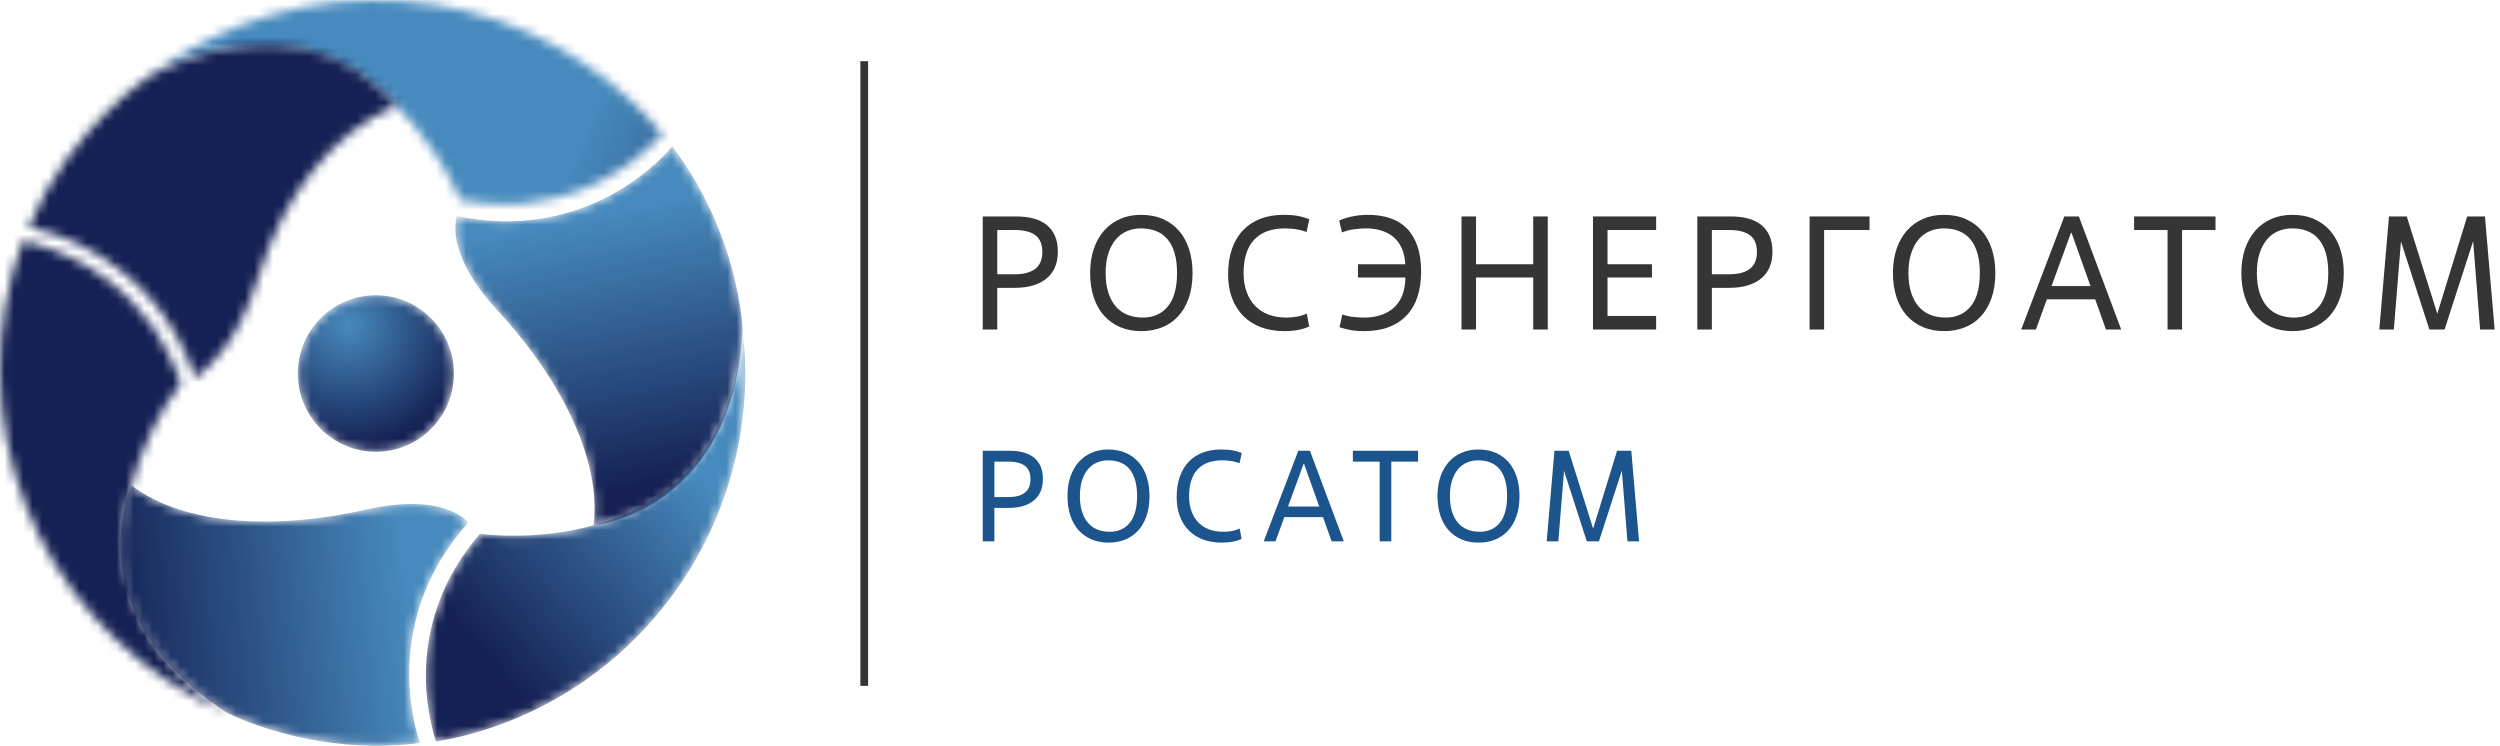 <?xml version="1.0" encoding="UTF-8"?>
<svg width="268px" height="80px" viewBox="0 0 268 80" version="1.1" xmlns="http://www.w3.org/2000/svg" xmlns:xlink="http://www.w3.org/1999/xlink">
    <title>Group 6</title>
    <defs>
        <path d="M14.637,14.161 C11.533,17.595 6.245,17.856 2.82,14.746 C-0.605,11.636 -0.871,6.328 2.226,2.893 C5.328,-0.542 10.621,-0.8 14.045,2.309 C17.469,5.42 17.734,10.726 14.637,14.161" id="path-1"></path>
        <radialGradient cx="33.997%" cy="22.135%" fx="33.997%" fy="22.135%" r="70.374%" gradientTransform="translate(0.34,0.221),scale(1,0.997),rotate(0.056),scale(1,1.003),translate(-0.34,-0.221)" id="radialGradient-3">
            <stop stop-color="#478ABD" offset="0%"></stop>
            <stop stop-color="#152154" offset="100%"></stop>
        </radialGradient>
        <path d="M0.043,7.977 C15.742,-3.761 38.044,-2.519 52.334,11.725 C53.186,12.58 53.971,13.477 54.732,14.385 C54.564,14.562 54.395,14.743 54.226,14.912 C49.307,19.842 43.927,21.43 39.784,21.804 C39.672,21.813 39.57,21.826 39.458,21.836 C39.334,21.845 39.222,21.845 39.101,21.851 C37.229,21.944 35.222,21.834 33.074,21.435 C33.074,21.435 31.5,17.472 28.133,13.438 C27.545,12.734 26.898,12.028 26.193,11.338 C20.894,6.126 12.36,2.008 0.043,7.977 Z" id="path-4"></path>
        <linearGradient x1="5.041%" y1="40.124%" x2="11.206%" y2="41.239%" id="linearGradient-6">
            <stop stop-color="#478ABD" offset="0%"></stop>
            <stop stop-color="#152154" offset="100%"></stop>
        </linearGradient>
        <path d="M2.468,0.176 C2.706,0.233 2.945,0.288 3.177,0.35 C9.905,2.145 13.971,6.011 16.366,9.411 C16.429,9.502 16.494,9.586 16.557,9.678 C16.627,9.78 16.683,9.878 16.748,9.98 C17.765,11.553 18.674,13.346 19.402,15.406 C19.402,15.406 18.697,16.297 17.766,17.838 L17.649,18.034 C16.799,19.462 15.783,21.403 14.946,23.684 C14.632,24.548 14.343,25.46 14.097,26.413 C12.234,33.61 12.934,43.058 24.261,50.74 C6.248,43.015 -3.828,23.079 1.361,3.582 C1.678,2.416 2.061,1.289 2.468,0.176 Z" id="path-7"></path>
        <linearGradient x1="2.355%" y1="45.273%" x2="1.423%" y2="42.318%" id="linearGradient-9">
            <stop stop-color="#478ABD" offset="0%"></stop>
            <stop stop-color="#152154" offset="100%"></stop>
        </linearGradient>
        <path d="M18.26,20.983 C17.31,21.246 16.376,21.452 15.473,21.612 C10.295,22.51 6.076,21.893 6.076,21.893 C4.656,23.552 3.558,25.237 2.702,26.903 C2.649,27.011 2.592,27.109 2.537,27.22 C2.49,27.321 2.45,27.417 2.402,27.518 C0.653,31.292 -0.661,36.746 1.15,43.472 C1.211,43.702 1.285,43.938 1.354,44.173 C2.521,43.968 3.689,43.735 4.855,43.426 C24.336,38.172 36.565,19.478 34.246,0.015 C33.257,13.666 25.425,18.998 18.26,20.983" id="path-10"></path>
        <linearGradient x1="76.641%" y1="30.448%" x2="24.141%" y2="83.463%" id="linearGradient-12">
            <stop stop-color="#478ABD" offset="0%"></stop>
            <stop stop-color="#152154" offset="100%"></stop>
        </linearGradient>
        <path d="M13.549,3.475 C31.107,-5.413 39.7,6.836 39.7,6.836 C32.915,9.702 27.682,16.288 24.927,25.214 C22.647,32.598 19.255,35.278 18.149,35.983 C13.63,22.504 1.501,20.059 0.31,19.851 C4.854,8.921 13.549,3.475 13.549,3.475 Z" id="path-13"></path>
        <linearGradient x1="2.575%" y1="42.244%" x2="5.346%" y2="40.334%" id="linearGradient-15">
            <stop stop-color="#478ABD" offset="0%"></stop>
            <stop stop-color="#152154" offset="100%"></stop>
        </linearGradient>
        <path d="M31.058,20.296 C31.056,15.771 32.312,9.782 37.338,4.14 L37.394,4.053 C36.574,3.176 33.702,1.017 26.315,2.7 C17.208,4.777 7.159,4.536 1.283,0.093 C1.283,0.093 -5.028,13.66 11.447,24.42 C11.447,24.42 20.498,29.221 32.224,27.701 C32.012,27.117 31.059,24.268 31.058,20.296" id="path-16"></path>
        <linearGradient x1="85.135%" y1="46.628%" x2="8.989%" y2="52.436%" id="linearGradient-18">
            <stop stop-color="#478ABD" offset="0%"></stop>
            <stop stop-color="#152154" offset="100%"></stop>
        </linearGradient>
        <path d="M23.572,0.107 C22.276,1.68 16.119,8.132 5.843,8.14 C4.189,8.14 2.433,7.972 0.577,7.588 L0.489,7.568 C0.15,8.811 -0.13,12.332 4.887,17.74 C11.236,24.589 16.052,33.413 15.143,40.723 C15.143,40.723 30.05,39.404 31.129,19.755 C31.129,19.755 30.761,9.506 23.572,0.107" id="path-19"></path>
        <linearGradient x1="47.641%" y1="18.562%" x2="58.452%" y2="90.525%" id="linearGradient-21">
            <stop stop-color="#478ABD" offset="0%"></stop>
            <stop stop-color="#152154" offset="100%"></stop>
        </linearGradient>
    </defs>
    <g id="Pictures" stroke="none" stroke-width="1" fill="none" fill-rule="evenodd">
        <g id="Group-6">
            <path d="M106.907,29.402 L108.777,29.402 C109.747,29.402 110.483,29.206 110.985,28.814 C111.487,28.421 111.738,27.821 111.738,27.013 C111.738,26.181 111.487,25.581 110.985,25.211 C110.483,24.842 109.747,24.658 108.777,24.658 L106.907,24.658 L106.907,29.402 Z M106.907,35.324 L105.349,35.324 L105.349,23.203 L108.915,23.203 C109.608,23.203 110.229,23.275 110.777,23.42 C111.325,23.564 111.796,23.792 112.188,24.103 C112.58,24.415 112.881,24.808 113.089,25.281 C113.297,25.754 113.401,26.32 113.401,26.978 C113.401,28.236 112.994,29.197 112.18,29.861 C111.366,30.525 110.232,30.856 108.777,30.856 L106.907,30.856 L106.907,35.324 L106.907,35.324 Z" id="Fill-1" fill="#343534"></path>
            <path d="M122.508,34.043 C123.651,34.043 124.549,33.642 125.201,32.839 C125.853,32.037 126.179,30.845 126.179,29.264 C126.179,28.432 126.09,27.717 125.911,27.116 C125.732,26.516 125.475,26.02 125.14,25.627 C124.806,25.235 124.399,24.946 123.92,24.762 C123.44,24.577 122.901,24.485 122.301,24.485 C121.77,24.485 121.273,24.583 120.811,24.779 C120.349,24.975 119.952,25.269 119.617,25.662 C119.282,26.054 119.016,26.551 118.82,27.151 C118.624,27.751 118.526,28.456 118.526,29.264 C118.526,30.06 118.621,30.759 118.811,31.359 C119.002,31.959 119.27,32.458 119.617,32.857 C119.963,33.255 120.381,33.553 120.872,33.749 C121.362,33.945 121.908,34.043 122.508,34.043 Z M122.353,35.497 C121.51,35.497 120.751,35.353 120.075,35.065 C119.4,34.776 118.823,34.363 118.344,33.826 C117.865,33.29 117.498,32.634 117.244,31.861 C116.99,31.088 116.863,30.222 116.863,29.264 C116.863,28.294 116.996,27.425 117.262,26.657 C117.527,25.89 117.899,25.238 118.379,24.701 C118.857,24.164 119.432,23.752 120.101,23.463 C120.771,23.174 121.504,23.03 122.301,23.03 C123.201,23.03 123.994,23.183 124.682,23.489 C125.368,23.795 125.946,24.222 126.413,24.77 C126.881,25.318 127.236,25.976 127.478,26.744 C127.721,27.512 127.842,28.352 127.842,29.264 C127.842,30.291 127.703,31.194 127.426,31.974 C127.149,32.753 126.768,33.402 126.283,33.922 C125.798,34.441 125.221,34.834 124.552,35.099 C123.882,35.365 123.149,35.497 122.353,35.497 L122.353,35.497 Z" id="Fill-2" fill="#343534"></path>
            <path d="M140.344,34.995 C140.009,35.157 139.617,35.281 139.166,35.368 C138.716,35.454 138.225,35.497 137.695,35.497 C136.748,35.497 135.902,35.356 135.158,35.073 C134.413,34.791 133.781,34.383 133.262,33.852 C132.742,33.321 132.344,32.684 132.067,31.939 C131.79,31.194 131.651,30.355 131.651,29.42 C131.651,28.392 131.79,27.48 132.067,26.683 C132.344,25.887 132.742,25.218 133.262,24.675 C133.781,24.132 134.407,23.723 135.14,23.446 C135.873,23.168 136.69,23.03 137.591,23.03 C138.283,23.03 138.846,23.079 139.279,23.177 C139.712,23.275 140.072,23.382 140.361,23.497 L140.067,24.865 C139.686,24.727 139.299,24.629 138.907,24.571 C138.514,24.513 138.127,24.485 137.746,24.485 C136.303,24.485 135.204,24.889 134.448,25.697 C133.691,26.505 133.314,27.694 133.314,29.264 C133.314,30.014 133.42,30.686 133.634,31.281 C133.847,31.876 134.15,32.378 134.543,32.787 C134.935,33.197 135.414,33.509 135.98,33.723 C136.546,33.936 137.186,34.043 137.902,34.043 C138.283,34.043 138.667,34.008 139.054,33.939 C139.44,33.869 139.784,33.76 140.084,33.61 L140.344,34.995" id="Fill-3" fill="#343534"></path>
            <path d="M145.573,28.328 L150.647,28.328 C150.612,27.671 150.488,27.102 150.274,26.623 C150.061,26.144 149.769,25.745 149.4,25.428 C149.03,25.111 148.595,24.874 148.092,24.718 C147.59,24.562 147.039,24.485 146.439,24.485 C146.092,24.485 145.682,24.513 145.209,24.571 C144.736,24.629 144.286,24.744 143.859,24.917 L143.564,23.653 C143.864,23.492 144.3,23.348 144.872,23.22 C145.443,23.093 146.041,23.03 146.664,23.03 C147.53,23.03 148.314,23.148 149.019,23.385 C149.723,23.622 150.32,23.988 150.811,24.485 C151.301,24.981 151.68,25.613 151.945,26.38 C152.211,27.148 152.344,28.057 152.344,29.108 C152.344,30.101 152.216,30.993 151.963,31.783 C151.709,32.574 151.325,33.244 150.811,33.792 C150.297,34.34 149.66,34.762 148.898,35.056 C148.136,35.35 147.247,35.497 146.231,35.497 C145.596,35.497 145.071,35.451 144.655,35.359 C144.24,35.267 143.887,35.174 143.599,35.082 L143.893,33.714 C144.263,33.841 144.661,33.927 145.088,33.973 C145.515,34.02 145.896,34.043 146.231,34.043 C147.558,34.043 148.621,33.691 149.417,32.987 C150.214,32.282 150.629,31.203 150.664,29.749 L145.573,29.749 L145.573,28.328" id="Fill-4" fill="#343534"></path>
            <polyline id="Fill-5" fill="#343534" points="165.919 35.324 164.361 35.324 164.361 29.749 158.231 29.749 158.231 35.324 156.673 35.324 156.673 23.203 158.231 23.203 158.231 28.328 164.361 28.328 164.361 23.203 165.919 23.203 165.919 35.324"></polyline>
            <polyline id="Fill-6" fill="#343534" points="177.538 35.324 170.767 35.324 170.767 23.203 177.538 23.203 177.538 24.658 172.326 24.658 172.326 28.328 177.088 28.328 177.088 29.749 172.326 29.749 172.326 33.869 177.538 33.869 177.538 35.324"></polyline>
            <path d="M183.512,29.402 L185.382,29.402 C186.352,29.402 187.088,29.206 187.59,28.814 C188.092,28.421 188.343,27.821 188.343,27.013 C188.343,26.181 188.092,25.581 187.59,25.211 C187.088,24.842 186.352,24.658 185.382,24.658 L183.512,24.658 L183.512,29.402 Z M183.512,35.324 L181.954,35.324 L181.954,23.203 L185.521,23.203 C186.213,23.203 186.834,23.275 187.382,23.42 C187.93,23.564 188.401,23.792 188.793,24.103 C189.186,24.415 189.486,24.808 189.694,25.281 C189.902,25.754 190.006,26.32 190.006,26.978 C190.006,28.236 189.599,29.197 188.785,29.861 C187.971,30.525 186.837,30.856 185.382,30.856 L183.512,30.856 L183.512,35.324 L183.512,35.324 Z" id="Fill-7" fill="#343534"></path>
            <polyline id="Fill-8" fill="#343534" points="195.546 35.324 193.988 35.324 193.988 23.203 200.412 23.203 200.412 24.658 195.546 24.658 195.546 35.324"></polyline>
            <path d="M208.568,34.043 C209.711,34.043 210.608,33.642 211.261,32.839 C211.913,32.037 212.239,30.845 212.239,29.264 C212.239,28.432 212.15,27.717 211.971,27.116 C211.792,26.516 211.535,26.02 211.2,25.627 C210.865,25.235 210.458,24.946 209.979,24.762 C209.5,24.577 208.96,24.485 208.36,24.485 C207.829,24.485 207.333,24.583 206.871,24.779 C206.409,24.975 206.011,25.269 205.676,25.662 C205.341,26.054 205.076,26.551 204.88,27.151 C204.683,27.751 204.585,28.456 204.585,29.264 C204.585,30.06 204.681,30.759 204.871,31.359 C205.061,31.959 205.33,32.458 205.676,32.857 C206.023,33.255 206.441,33.553 206.932,33.749 C207.422,33.945 207.968,34.043 208.568,34.043 Z M208.412,35.497 C207.57,35.497 206.81,35.353 206.135,35.065 C205.46,34.776 204.882,34.363 204.403,33.826 C203.925,33.29 203.558,32.634 203.304,31.861 C203.05,31.088 202.923,30.222 202.923,29.264 C202.923,28.294 203.056,27.425 203.321,26.657 C203.587,25.89 203.959,25.238 204.438,24.701 C204.917,24.164 205.492,23.752 206.161,23.463 C206.83,23.174 207.564,23.03 208.36,23.03 C209.261,23.03 210.054,23.183 210.741,23.489 C211.428,23.795 212.005,24.222 212.473,24.77 C212.94,25.318 213.295,25.976 213.538,26.744 C213.78,27.512 213.901,28.352 213.901,29.264 C213.901,30.291 213.763,31.194 213.486,31.974 C213.209,32.753 212.828,33.402 212.343,33.922 C211.858,34.441 211.281,34.834 210.611,35.099 C209.942,35.365 209.209,35.497 208.412,35.497 L208.412,35.497 Z" id="Fill-9" fill="#343534"></path>
            <path d="M219.927,30.666 L224.101,30.666 L222.074,24.969 L222.005,24.969 L219.927,30.666 Z M224.603,32.086 L219.425,32.086 L218.248,35.324 L216.672,35.324 L221.295,23.203 L222.854,23.203 L227.391,35.324 L225.763,35.324 L224.603,32.086 L224.603,32.086 Z" id="Fill-10" fill="#343534"></path>
            <polyline id="Fill-11" fill="#343534" points="233.919 35.324 232.361 35.324 232.361 24.658 228.776 24.658 228.776 23.203 237.503 23.203 237.503 24.658 233.919 24.658 233.919 35.324"></polyline>
            <path d="M245.919,34.043 C247.062,34.043 247.959,33.642 248.612,32.839 C249.264,32.037 249.59,30.845 249.59,29.264 C249.59,28.432 249.5,27.717 249.322,27.116 C249.143,26.516 248.886,26.02 248.551,25.627 C248.216,25.235 247.809,24.946 247.33,24.762 C246.851,24.577 246.311,24.485 245.711,24.485 C245.18,24.485 244.684,24.583 244.222,24.779 C243.76,24.975 243.362,25.269 243.027,25.662 C242.692,26.054 242.427,26.551 242.231,27.151 C242.034,27.751 241.936,28.456 241.936,29.264 C241.936,30.06 242.032,30.759 242.222,31.359 C242.412,31.959 242.681,32.458 243.027,32.857 C243.374,33.255 243.792,33.553 244.283,33.749 C244.773,33.945 245.318,34.043 245.919,34.043 Z M245.763,35.497 C244.92,35.497 244.161,35.353 243.486,35.065 C242.811,34.776 242.233,34.363 241.754,33.826 C241.275,33.29 240.909,32.634 240.655,31.861 C240.401,31.088 240.274,30.222 240.274,29.264 C240.274,28.294 240.407,27.425 240.672,26.657 C240.937,25.89 241.31,25.238 241.789,24.701 C242.268,24.164 242.842,23.752 243.512,23.463 C244.181,23.174 244.915,23.03 245.711,23.03 C246.612,23.03 247.405,23.183 248.092,23.489 C248.779,23.795 249.356,24.222 249.824,24.77 C250.291,25.318 250.646,25.976 250.889,26.744 C251.131,27.512 251.252,28.352 251.252,29.264 C251.252,30.291 251.114,31.194 250.837,31.974 C250.56,32.753 250.179,33.402 249.694,33.922 C249.209,34.441 248.632,34.834 247.962,35.099 C247.292,35.365 246.56,35.497 245.763,35.497 L245.763,35.497 Z" id="Fill-12" fill="#343534"></path>
            <polyline id="Fill-13" fill="#343534" points="267.425 35.324 265.867 35.324 265.122 25.852 262.057 35.324 260.429 35.324 257.382 25.887 256.62 35.324 255.061 35.324 256.1 23.203 258.005 23.203 261.278 33.627 264.482 23.203 266.386 23.203 267.425 35.324"></polyline>
            <polygon id="Fill-14" fill="#343534" points="92.232 73.525 93.062 73.525 93.062 6.559 92.232 6.559"></polygon>
            <path d="M106.597,53.288 L108.095,53.288 C108.871,53.288 109.461,53.131 109.863,52.816 C110.265,52.502 110.466,52.021 110.466,51.374 C110.466,50.708 110.265,50.228 109.863,49.931 C109.461,49.636 108.871,49.488 108.095,49.488 L106.597,49.488 L106.597,53.288 Z M106.597,58.031 L105.349,58.031 L105.349,48.322 L108.205,48.322 C108.761,48.322 109.257,48.38 109.697,48.496 C110.135,48.612 110.513,48.794 110.827,49.043 C111.141,49.294 111.381,49.608 111.548,49.987 C111.715,50.366 111.798,50.819 111.798,51.346 C111.798,52.354 111.472,53.124 110.82,53.655 C110.168,54.187 109.26,54.453 108.095,54.453 L106.597,54.453 L106.597,58.031 L106.597,58.031 Z" id="Fill-15" fill="#1C558D"></path>
            <path d="M118.954,57.005 C119.87,57.005 120.588,56.684 121.111,56.041 C121.633,55.398 121.894,54.444 121.894,53.177 C121.894,52.511 121.823,51.938 121.679,51.457 C121.536,50.976 121.331,50.579 121.063,50.264 C120.794,49.95 120.468,49.719 120.085,49.571 C119.701,49.423 119.269,49.349 118.788,49.349 C118.363,49.349 117.965,49.428 117.595,49.584 C117.225,49.742 116.906,49.978 116.638,50.292 C116.37,50.606 116.157,51.004 116,51.485 C115.843,51.966 115.765,52.53 115.765,53.177 C115.765,53.815 115.841,54.375 115.993,54.855 C116.146,55.336 116.361,55.736 116.638,56.055 C116.916,56.374 117.251,56.612 117.644,56.769 C118.036,56.926 118.473,57.005 118.954,57.005 Z M118.83,58.17 C118.155,58.17 117.546,58.054 117.006,57.823 C116.465,57.592 116.002,57.261 115.619,56.832 C115.235,56.402 114.941,55.877 114.738,55.257 C114.534,54.638 114.433,53.945 114.433,53.177 C114.433,52.4 114.539,51.705 114.752,51.09 C114.965,50.475 115.263,49.952 115.646,49.522 C116.03,49.092 116.49,48.762 117.026,48.531 C117.563,48.3 118.15,48.184 118.788,48.184 C119.509,48.184 120.145,48.307 120.695,48.552 C121.245,48.797 121.707,49.139 122.082,49.578 C122.456,50.017 122.74,50.544 122.935,51.159 C123.129,51.774 123.226,52.447 123.226,53.177 C123.226,54 123.115,54.723 122.894,55.347 C122.671,55.972 122.366,56.492 121.978,56.908 C121.589,57.324 121.127,57.638 120.591,57.851 C120.054,58.063 119.468,58.17 118.83,58.17 L118.83,58.17 Z" id="Fill-16" fill="#1C558D"></path>
            <path d="M133.101,57.768 C132.833,57.897 132.518,57.997 132.158,58.066 C131.797,58.135 131.404,58.17 130.979,58.17 C130.221,58.17 129.544,58.056 128.947,57.83 C128.351,57.604 127.845,57.278 127.429,56.852 C127.012,56.427 126.693,55.916 126.472,55.32 C126.249,54.723 126.139,54.051 126.139,53.302 C126.139,52.479 126.249,51.749 126.472,51.111 C126.693,50.472 127.012,49.936 127.429,49.502 C127.845,49.067 128.346,48.739 128.933,48.517 C129.52,48.295 130.175,48.184 130.896,48.184 C131.45,48.184 131.901,48.223 132.248,48.302 C132.595,48.38 132.883,48.466 133.115,48.558 L132.879,49.654 C132.574,49.543 132.264,49.465 131.95,49.418 C131.635,49.372 131.326,49.349 131.02,49.349 C129.865,49.349 128.984,49.673 128.379,50.32 C127.773,50.967 127.47,51.92 127.47,53.177 C127.47,53.778 127.556,54.317 127.727,54.793 C127.897,55.269 128.14,55.671 128.455,55.999 C128.769,56.328 129.153,56.577 129.606,56.748 C130.059,56.919 130.572,57.005 131.145,57.005 C131.45,57.005 131.758,56.977 132.068,56.922 C132.377,56.866 132.652,56.778 132.893,56.658 L133.101,57.768" id="Fill-17" fill="#1C558D"></path>
            <path d="M138.08,54.3 L141.422,54.3 L139.799,49.737 L139.744,49.737 L138.08,54.3 Z M141.824,55.438 L137.678,55.438 L136.734,58.031 L135.472,58.031 L139.175,48.322 L140.424,48.322 L144.057,58.031 L142.754,58.031 L141.824,55.438 L141.824,55.438 Z" id="Fill-18" fill="#1C558D"></path>
            <polyline id="Fill-19" fill="#1C558D" points="149.147 58.031 147.899 58.031 147.899 49.488 145.028 49.488 145.028 48.322 152.018 48.322 152.018 49.488 149.147 49.488 149.147 58.031"></polyline>
            <path d="M158.62,57.005 C159.536,57.005 160.255,56.684 160.777,56.041 C161.3,55.398 161.561,54.444 161.561,53.177 C161.561,52.511 161.489,51.938 161.346,51.457 C161.202,50.976 160.997,50.579 160.729,50.264 C160.46,49.95 160.134,49.719 159.751,49.571 C159.367,49.423 158.935,49.349 158.454,49.349 C158.029,49.349 157.631,49.428 157.261,49.584 C156.891,49.742 156.573,49.978 156.304,50.292 C156.036,50.606 155.823,51.004 155.666,51.485 C155.509,51.966 155.431,52.53 155.431,53.177 C155.431,53.815 155.507,54.375 155.659,54.855 C155.812,55.336 156.027,55.736 156.304,56.055 C156.582,56.374 156.917,56.612 157.31,56.769 C157.703,56.926 158.14,57.005 158.62,57.005 Z M158.496,58.17 C157.821,58.17 157.212,58.054 156.672,57.823 C156.131,57.592 155.669,57.261 155.285,56.832 C154.901,56.402 154.607,55.877 154.404,55.257 C154.201,54.638 154.099,53.945 154.099,53.177 C154.099,52.4 154.205,51.705 154.418,51.09 C154.631,50.475 154.929,49.952 155.313,49.522 C155.696,49.092 156.156,48.762 156.693,48.531 C157.229,48.3 157.816,48.184 158.454,48.184 C159.175,48.184 159.811,48.307 160.361,48.552 C160.911,48.797 161.374,49.139 161.748,49.578 C162.123,50.017 162.407,50.544 162.601,51.159 C162.795,51.774 162.892,52.447 162.892,53.177 C162.892,54 162.781,54.723 162.56,55.347 C162.337,55.972 162.032,56.492 161.644,56.908 C161.256,57.324 160.793,57.638 160.257,57.851 C159.721,58.063 159.134,58.17 158.496,58.17 L158.496,58.17 Z" id="Fill-20" fill="#1C558D"></path>
            <polyline id="Fill-21" fill="#1C558D" points="175.707 58.031 174.46 58.031 173.863 50.445 171.408 58.031 170.104 58.031 167.663 50.472 167.054 58.031 165.805 58.031 166.637 48.322 168.162 48.322 170.784 56.672 173.35 48.322 174.875 48.322 175.707 58.031"></polyline>
            <g id="Group-24" transform="translate(31.861, 31.515)">
                <mask id="mask-2" fill="white">
                    <use xlink:href="#path-1"></use>
                </mask>
                <g id="Clip-23"></g>
                <path d="M14.637,14.161 C11.533,17.595 6.245,17.856 2.82,14.746 C-0.605,11.636 -0.871,6.328 2.226,2.893 C5.328,-0.542 10.621,-0.8 14.045,2.309 C17.469,5.42 17.734,10.726 14.637,14.161" id="Fill-22" fill="url(#radialGradient-3)" mask="url(#mask-2)"></path>
            </g>
            <g id="Group-27" transform="translate(16.277, 0)">
                <mask id="mask-5" fill="white">
                    <use xlink:href="#path-4"></use>
                </mask>
                <g id="Clip-26"></g>
                <polygon id="Fill-25" fill="url(#linearGradient-6)" mask="url(#mask-5)" points="-16.277 256.623 555.037 256.623 555.037 0.018 -16.277 0.018"></polygon>
            </g>
            <g id="Group-30" transform="translate(0, 25.628)">
                <mask id="mask-8" fill="white">
                    <use xlink:href="#path-7"></use>
                </mask>
                <g id="Clip-29"></g>
                <polygon id="Fill-28" fill="url(#linearGradient-9)" mask="url(#mask-8)" points="0 230.996 571.314 230.996 571.314 -25.61 0 -25.61"></polygon>
            </g>
            <g id="Group-33" transform="translate(45.368, 35.325)">
                <mask id="mask-11" fill="white">
                    <use xlink:href="#path-10"></use>
                </mask>
                <g id="Clip-32"></g>
                <path d="M18.26,20.983 C17.31,21.246 16.376,21.452 15.473,21.612 C10.295,22.51 6.076,21.893 6.076,21.893 C4.656,23.552 3.558,25.237 2.702,26.903 C2.649,27.011 2.592,27.109 2.537,27.22 C2.49,27.321 2.45,27.417 2.402,27.518 C0.653,31.292 -0.661,36.746 1.15,43.472 C1.211,43.702 1.285,43.938 1.354,44.173 C2.521,43.968 3.689,43.735 4.855,43.426 C24.336,38.172 36.565,19.478 34.246,0.015 C33.257,13.666 25.425,18.998 18.26,20.983" id="Fill-31" fill="url(#linearGradient-12)" mask="url(#mask-11)"></path>
            </g>
            <g id="Group-36" transform="translate(2.771, 4.502)">
                <mask id="mask-14" fill="white">
                    <use xlink:href="#path-13"></use>
                </mask>
                <g id="Clip-35"></g>
                <polygon id="Fill-34" fill="url(#linearGradient-15)" mask="url(#mask-14)" points="-2.771 252.121 568.544 252.121 568.544 -4.484 -2.771 -4.484"></polygon>
            </g>
            <g id="Group-39" transform="translate(12.814, 51.948)">
                <mask id="mask-17" fill="white">
                    <use xlink:href="#path-16"></use>
                </mask>
                <g id="Clip-38"></g>
                <path d="M31.058,20.296 C31.056,15.771 32.312,9.782 37.338,4.14 L37.394,4.053 C36.574,3.176 33.702,1.017 26.315,2.7 C17.208,4.777 7.159,4.536 1.283,0.093 C1.283,0.093 -5.028,13.66 11.447,24.42 C11.447,24.42 20.498,29.221 32.224,27.701 C32.012,27.117 31.059,24.268 31.058,20.296" id="Fill-37" fill="url(#linearGradient-18)" mask="url(#mask-17)"></path>
            </g>
            <g id="Group-42" transform="translate(48.485, 15.584)">
                <mask id="mask-20" fill="white">
                    <use xlink:href="#path-19"></use>
                </mask>
                <g id="Clip-41"></g>
                <path d="M23.572,0.107 C22.276,1.68 16.119,8.132 5.843,8.14 C4.189,8.14 2.433,7.972 0.577,7.588 L0.489,7.568 C0.15,8.811 -0.13,12.332 4.887,17.74 C11.236,24.589 16.052,33.413 15.143,40.723 C15.143,40.723 30.05,39.404 31.129,19.755 C31.129,19.755 30.761,9.506 23.572,0.107" id="Fill-40" fill="url(#linearGradient-21)" mask="url(#mask-20)"></path>
            </g>
        </g>
    </g>
</svg>